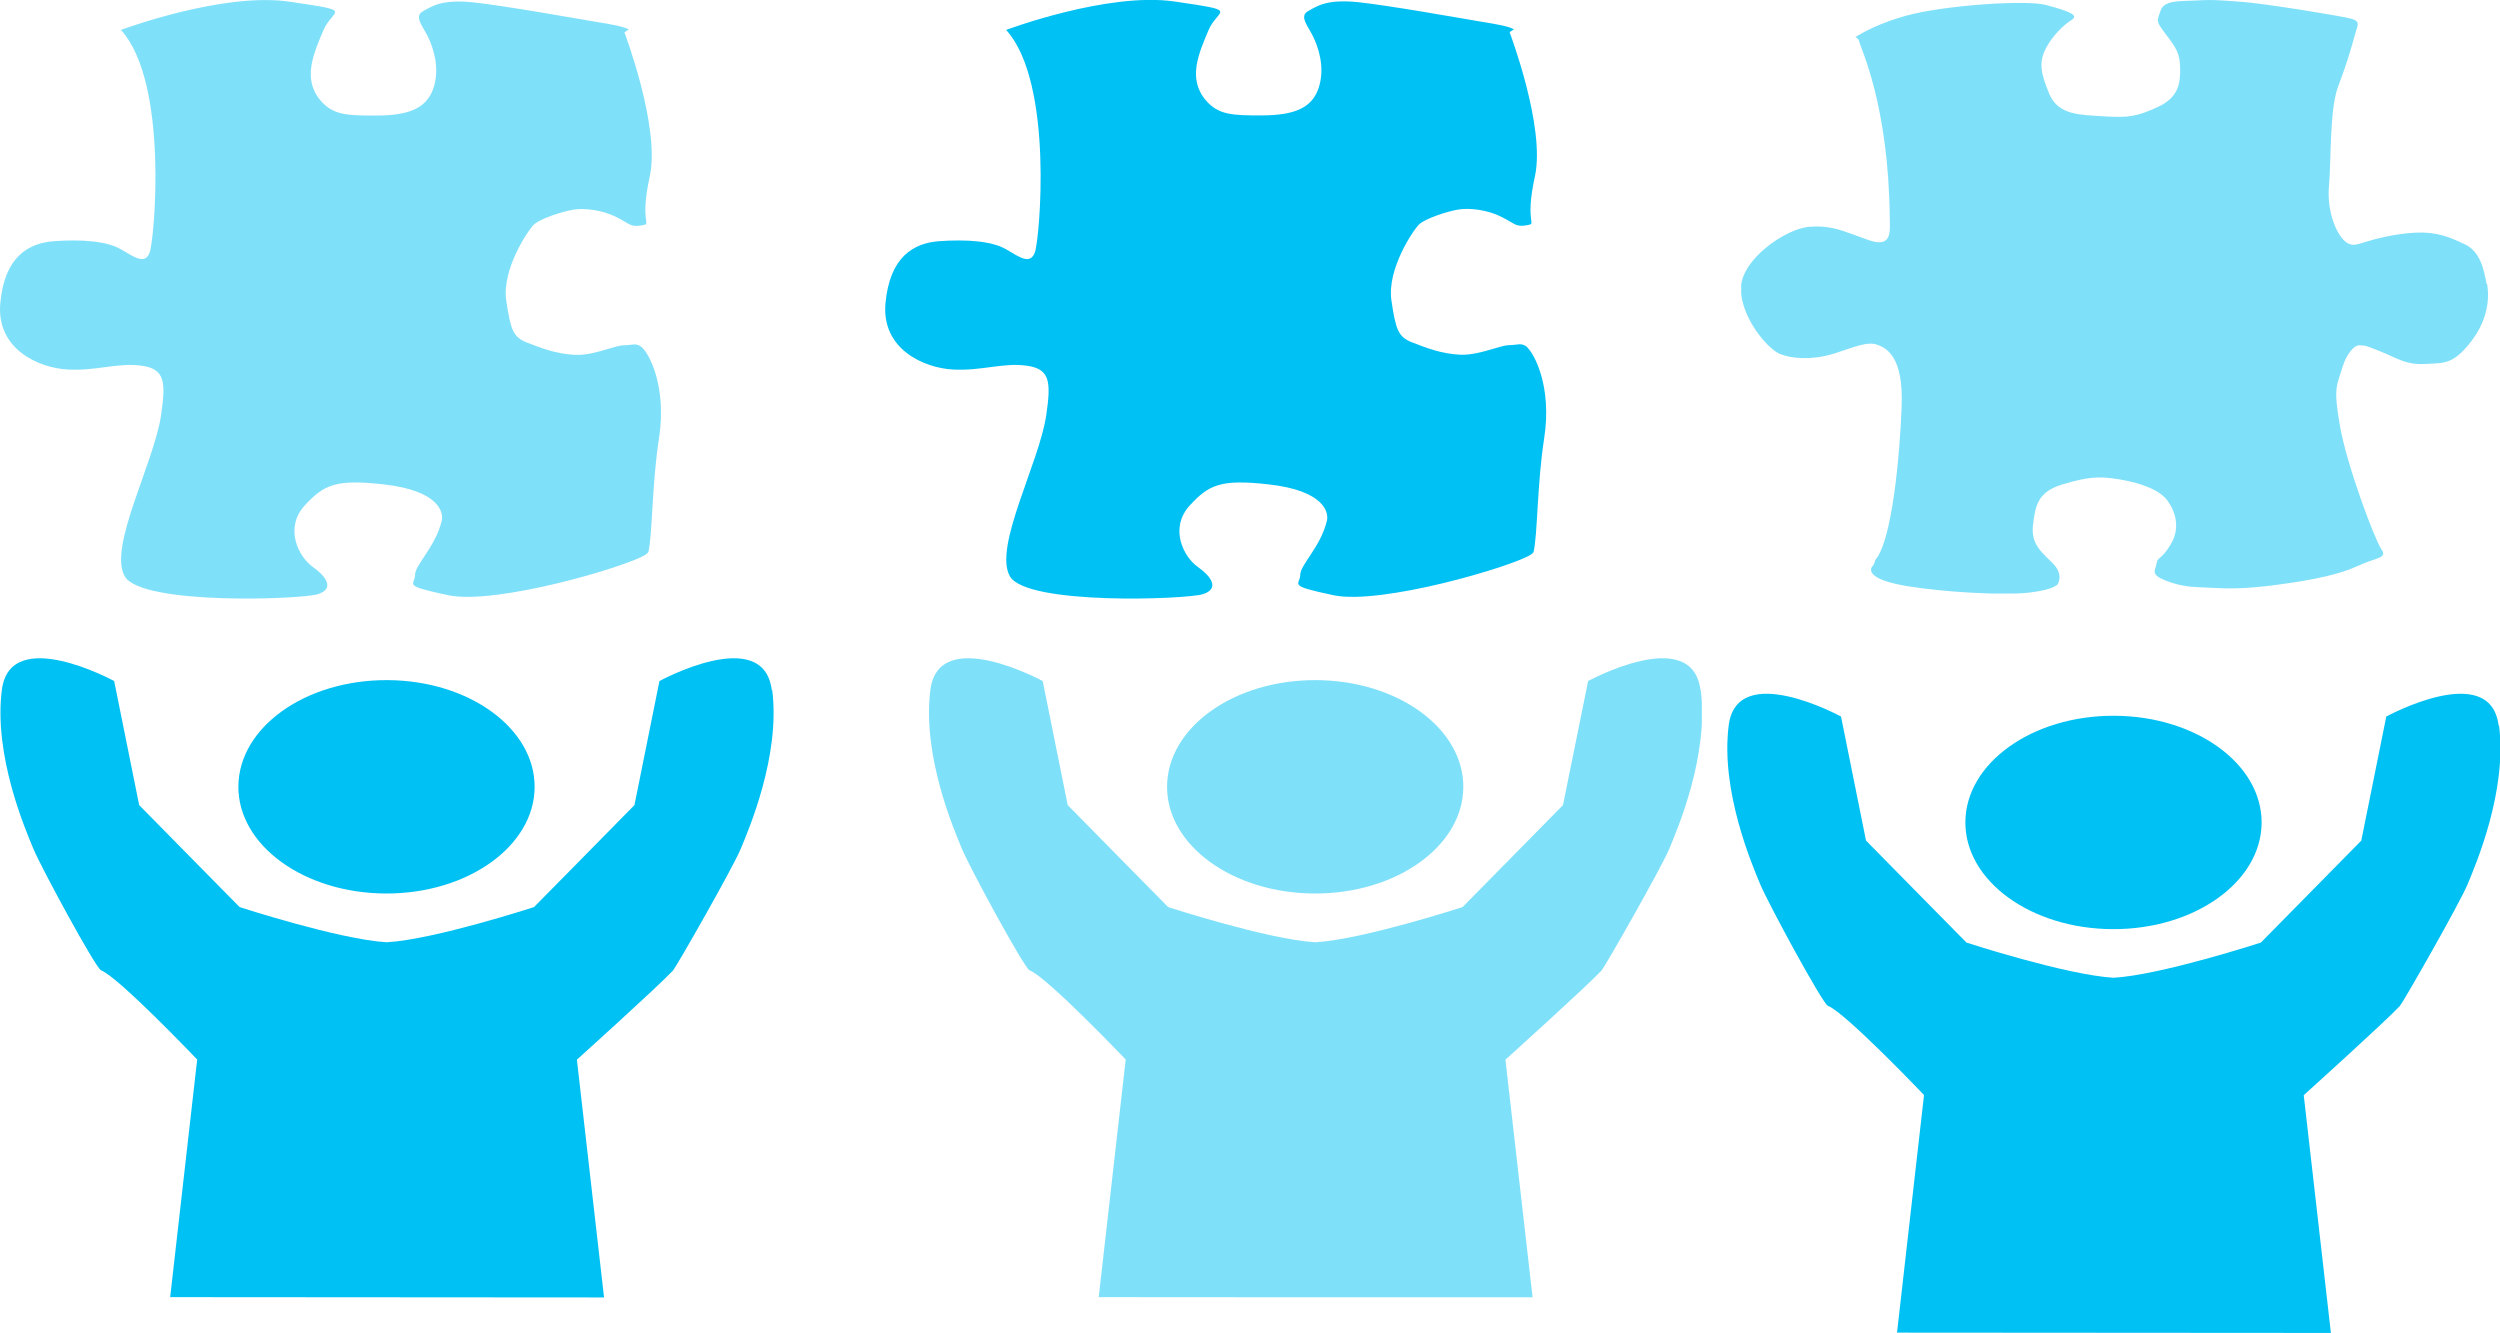 <?xml version="1.0" encoding="UTF-8"?>
<svg id="Layer_1" data-name="Layer 1" xmlns="http://www.w3.org/2000/svg" xmlns:xlink="http://www.w3.org/1999/xlink" viewBox="0 0 162.03 86.39">
  <defs>
    <style>
      .cls-1 {
        fill: none;
      }

      .cls-2 {
        clip-path: url(#clippath);
      }

      .cls-3 {
        fill: #00c1f3;
      }

      .cls-4 {
        clip-path: url(#clippath-1);
      }

      .cls-5 {
        clip-path: url(#clippath-2);
      }

      .cls-6 {
        opacity: .5;
      }
    </style>
    <clipPath id="clippath">
      <rect class="cls-1" x="112.85" y="0" width="48.41" height="38.47"/>
    </clipPath>
    <clipPath id="clippath-1">
      <rect class="cls-1" x="60.19" y="42.66" width="50.11" height="41.42"/>
    </clipPath>
    <clipPath id="clippath-2">
      <rect class="cls-1" x="0" y="0" width="42.84" height="38.79"/>
    </clipPath>
  </defs>
  <path class="cls-3" d="M136.93,60.22c-5.3-.02-9.58-3.13-9.55-6.95,.03-3.82,4.34-6.9,9.65-6.88,5.3,.02,9.58,3.13,9.55,6.95-.03,3.82-4.35,6.9-9.65,6.88"/>
  <path class="cls-3" d="M161.94,47.02c-.54-4.26-7.28-.58-7.28-.58l-1.62,8.04-3.75,3.81-2.76,2.8s-6.45,2.1-9.54,2.28c-3.09-.18-9.54-2.28-9.54-2.28l-2.76-2.8-3.75-3.81-1.62-8.04s-6.75-3.68-7.28,.58c-.54,4.27,1.53,9.04,2.03,10.26,.5,1.22,4.06,7.78,4.4,7.91,1.11,.41,6.23,5.78,6.23,5.78l-1.75,15.4,28.12,.02-1.76-15.41s5.28-4.76,6.23-5.78c.21-.23,3.9-6.69,4.4-7.91,.5-1.22,2.57-6,2.03-10.26"/>
  <g class="cls-6">
    <g class="cls-2">
      <path class="cls-3" d="M161.19,18.39c.18,1,.03,2.41-1.1,3.83-1.13,1.42-1.7,1.3-2.93,1.37-1.23,.06-1.72-.34-2.87-.81-1.15-.46-.9-.35-1.32-.4-.41-.06-.91,.64-1.13,1.36-.4,1.3-.61,1.37-.2,3.77,.43,2.59,2.29,7.52,2.71,8.1,.41,.59-.4,.53-1.54,1.07-1.14,.54-2.85,.9-5.14,1.21-2.28,.31-3.35,.26-4.49,.2-1.15-.05-1.72-.05-2.79-.45-1.06-.41-.69-.65-.62-1.12,.08-.47,.28-.17,.92-1.24,.64-1.06,.3-2.12-.2-2.82-.5-.7-1.73-1.16-3.12-1.39-1.39-.23-2.05-.16-3.68,.32-1.62,.48-1.78,1.37-1.93,2.66-.15,1.29,.68,1.82,1.34,2.52,.66,.7,.26,1.3,.26,1.3,0,0-.24,.36-1.87,.54-1.63,.19-5.56-.03-7.93-.43-2.38-.4-2.47-1.01-2.18-1.31,.06-.06,.12-.19,.16-.38,1.1-1.23,1.6-6.9,1.71-9.96,.12-3.22-.97-3.77-1.59-3.99-.62-.22-1.39,.12-2.77,.57-.04,.01-.09,.03-.14,.04-1.34,.4-2.66,.3-3.41-.02-.78-.33-2.49-2.32-2.51-4.2-.02-1.89,2.88-3.9,4.42-4.03,1.21-.1,1.94,.16,2.95,.53,.28,.1,.58,.22,.91,.33,1.55,.55,1.38-.59,1.37-1.45-.08-7.38-1.9-10.99-1.98-11.42-.02-.12-.1-.21-.25-.29,.49-.3,1.58-.91,3.28-1.38,2.36-.66,7.75-1.05,9.06-.7,1.72,.46,2.14,.69,1.65,.99-.49,.3-1.21,1.01-1.62,1.78-.48,.91-.39,1.59,.2,3,.59,1.41,2.08,1.35,3.53,1.45,1.64,.11,2.21-.01,3.51-.61,1.3-.6,1.46-1.48,1.44-2.48-.01-1-.26-1.35-.93-2.23-.66-.88-.58-.82-.34-1.53,.24-.71,1.3-.6,2.36-.66,1.07-.07,1.64,0,3.03,.1,1.39,.11,6.3,.9,6.96,1.08,.66,.18,.4,.45,.26,1-.24,.88-.55,1.95-1.11,3.42-.55,1.47-.44,4.83-.58,6.36-.15,1.53,.36,2.88,.86,3.47,.5,.59,.9,.41,1.47,.23,.57-.18,1.88-.54,3.26-.61,1.39-.07,2.21,.28,3.2,.75,.99,.46,1.24,1.58,1.42,2.58"/>
    </g>
  </g>
  <g class="cls-6">
    <g class="cls-4">
      <path class="cls-3" d="M85.19,57.91c-5.3-.02-9.58-3.13-9.55-6.95,.03-3.82,4.34-6.9,9.65-6.88,5.3,.02,9.58,3.13,9.55,6.95-.03,3.82-4.35,6.9-9.65,6.88"/>
      <path class="cls-3" d="M110.21,44.72c-.54-4.26-7.28-.58-7.28-.58l-1.63,8.04-3.75,3.81-2.76,2.8s-6.45,2.1-9.54,2.28c-3.09-.18-9.54-2.28-9.54-2.28l-2.76-2.8-3.75-3.81-1.62-8.04s-6.75-3.68-7.28,.58c-.54,4.27,1.53,9.04,2.03,10.26,.5,1.22,4.06,7.78,4.4,7.91,1.11,.41,6.23,5.78,6.23,5.78l-1.75,15.4,28.12,.02-1.76-15.41s5.28-4.76,6.23-5.78c.21-.23,3.9-6.69,4.4-7.91,.5-1.22,2.57-6,2.03-10.26"/>
    </g>
  </g>
  <path class="cls-3" d="M98.99,22.53c.41,.35,1.62,2.47,1.09,5.89-.46,2.94-.42,6.23-.69,7.37-.05,.06-.12,.12-.18,.16-1.22,.78-9.68,3.27-12.77,2.63-3.09-.65-2.17-.65-2.17-1.32,0-.66,1.33-1.82,1.73-3.51,.13-.52-.15-1.96-3.81-2.36-3.05-.34-3.84,.02-5.07,1.36-1.35,1.46-.43,3.33,.51,3.99,.93,.66,1.4,1.43,.33,1.77-1.08,.34-11.4,.73-12.5-1.15-1.1-1.88,1.89-7.33,2.35-10.45,.31-2.14,.27-3-1.27-3.21-1.54-.21-2.92,.35-4.78,.25-1.85-.1-4.64-1.3-4.37-4.3,.28-3,1.81-3.9,3.5-4.02,1.7-.12,3.39-.02,4.32,.53,.93,.55,1.55,.99,1.86,.21,.3-.78,1.26-11-1.86-14.43,0,0,6.6-2.48,10.93-1.84,4.33,.64,2.78,.43,2.18,1.87-.6,1.45-1.38,3.11-.17,4.53,.81,.95,1.73,.99,3.66,.98,2-.01,3.21-.44,3.65-1.77,.45-1.33-.03-2.67-.35-3.33-.31-.66-.94-1.32-.33-1.66,.61-.34,1.22-.78,3.23-.58,2.01,.21,6.81,1.07,7.89,1.25,1.2,.19,1.88,.32,2.22,.51-.19,.12-.28,.19-.28,.19,0,0,2.34,6.16,1.64,9.34-.7,3.18,.2,3.04-.53,3.17-.36,.06-.54,.04-.74-.05-.2-.09-.43-.26-.89-.49-.9-.46-2.07-.6-2.8-.48-.74,.12-2.11,.58-2.52,.94-.4,.36-2.12,2.94-1.82,4.95,.28,1.88,.43,2.37,1.34,2.72,.9,.35,1.88,.74,3.11,.8,.71,.03,1.47-.18,2.1-.37,.45-.13,.83-.25,1.07-.25,.57,0,.8-.2,1.21,.15"/>
  <path class="cls-3" d="M25,57.91c-5.3-.02-9.58-3.13-9.55-6.95,.03-3.82,4.34-6.9,9.65-6.88,5.3,.02,9.58,3.13,9.55,6.95-.03,3.82-4.35,6.9-9.65,6.88"/>
  <path class="cls-3" d="M50.02,44.72c-.54-4.26-7.28-.58-7.28-.58l-1.62,8.04-3.75,3.81-2.76,2.8s-6.45,2.1-9.54,2.28c-3.09-.18-9.54-2.28-9.54-2.28l-2.76-2.8-3.75-3.81-1.62-8.04s-6.75-3.68-7.28,.58c-.54,4.27,1.53,9.04,2.03,10.26,.5,1.22,4.06,7.78,4.4,7.91,1.11,.41,6.23,5.78,6.23,5.78l-1.75,15.4,28.12,.02-1.76-15.41s5.28-4.76,6.23-5.78c.21-.23,3.9-6.69,4.4-7.91,.5-1.22,2.57-6,2.03-10.26"/>
  <g class="cls-6">
    <g class="cls-5">
      <path class="cls-3" d="M41.62,22.53c.41,.35,1.62,2.47,1.09,5.89-.46,2.94-.42,6.23-.69,7.37-.05,.06-.12,.12-.18,.16-1.22,.78-9.68,3.27-12.77,2.63-3.09-.65-2.17-.65-2.17-1.32,0-.66,1.33-1.82,1.73-3.51,.13-.52-.15-1.96-3.8-2.36-3.05-.34-3.84,.02-5.07,1.36-1.35,1.46-.42,3.33,.51,3.99,.93,.66,1.4,1.43,.33,1.77-1.08,.34-11.4,.73-12.51-1.15-1.1-1.88,1.89-7.33,2.35-10.45,.31-2.14,.27-3-1.27-3.21-1.54-.21-2.92,.35-4.78,.25-1.85-.1-4.64-1.3-4.37-4.3,.27-3,1.81-3.9,3.5-4.02,1.7-.12,3.39-.02,4.32,.53,.93,.55,1.56,.99,1.86,.21,.3-.78,1.26-11-1.86-14.43C7.84,1.94,14.44-.53,18.77,.11c4.33,.64,2.78,.43,2.18,1.87-.6,1.45-1.38,3.11-.18,4.53,.81,.95,1.73,.99,3.66,.98,2.01-.01,3.21-.44,3.66-1.77,.45-1.33-.03-2.67-.35-3.33-.31-.66-.94-1.32-.33-1.66,.61-.34,1.23-.78,3.23-.58,2.01,.21,6.81,1.07,7.89,1.25,1.2,.19,1.88,.32,2.22,.51-.19,.12-.28,.19-.28,.19,0,0,2.34,6.16,1.64,9.34-.7,3.18,.21,3.04-.53,3.17-.36,.06-.54,.04-.74-.05-.21-.09-.43-.26-.89-.49-.9-.46-2.07-.6-2.8-.48-.73,.12-2.11,.58-2.52,.94-.4,.36-2.12,2.94-1.82,4.95,.28,1.88,.44,2.37,1.34,2.72,.9,.35,1.88,.74,3.11,.8,.71,.03,1.47-.18,2.09-.37,.45-.13,.83-.25,1.07-.25,.57,0,.8-.2,1.21,.15"/>
    </g>
  </g>
</svg>